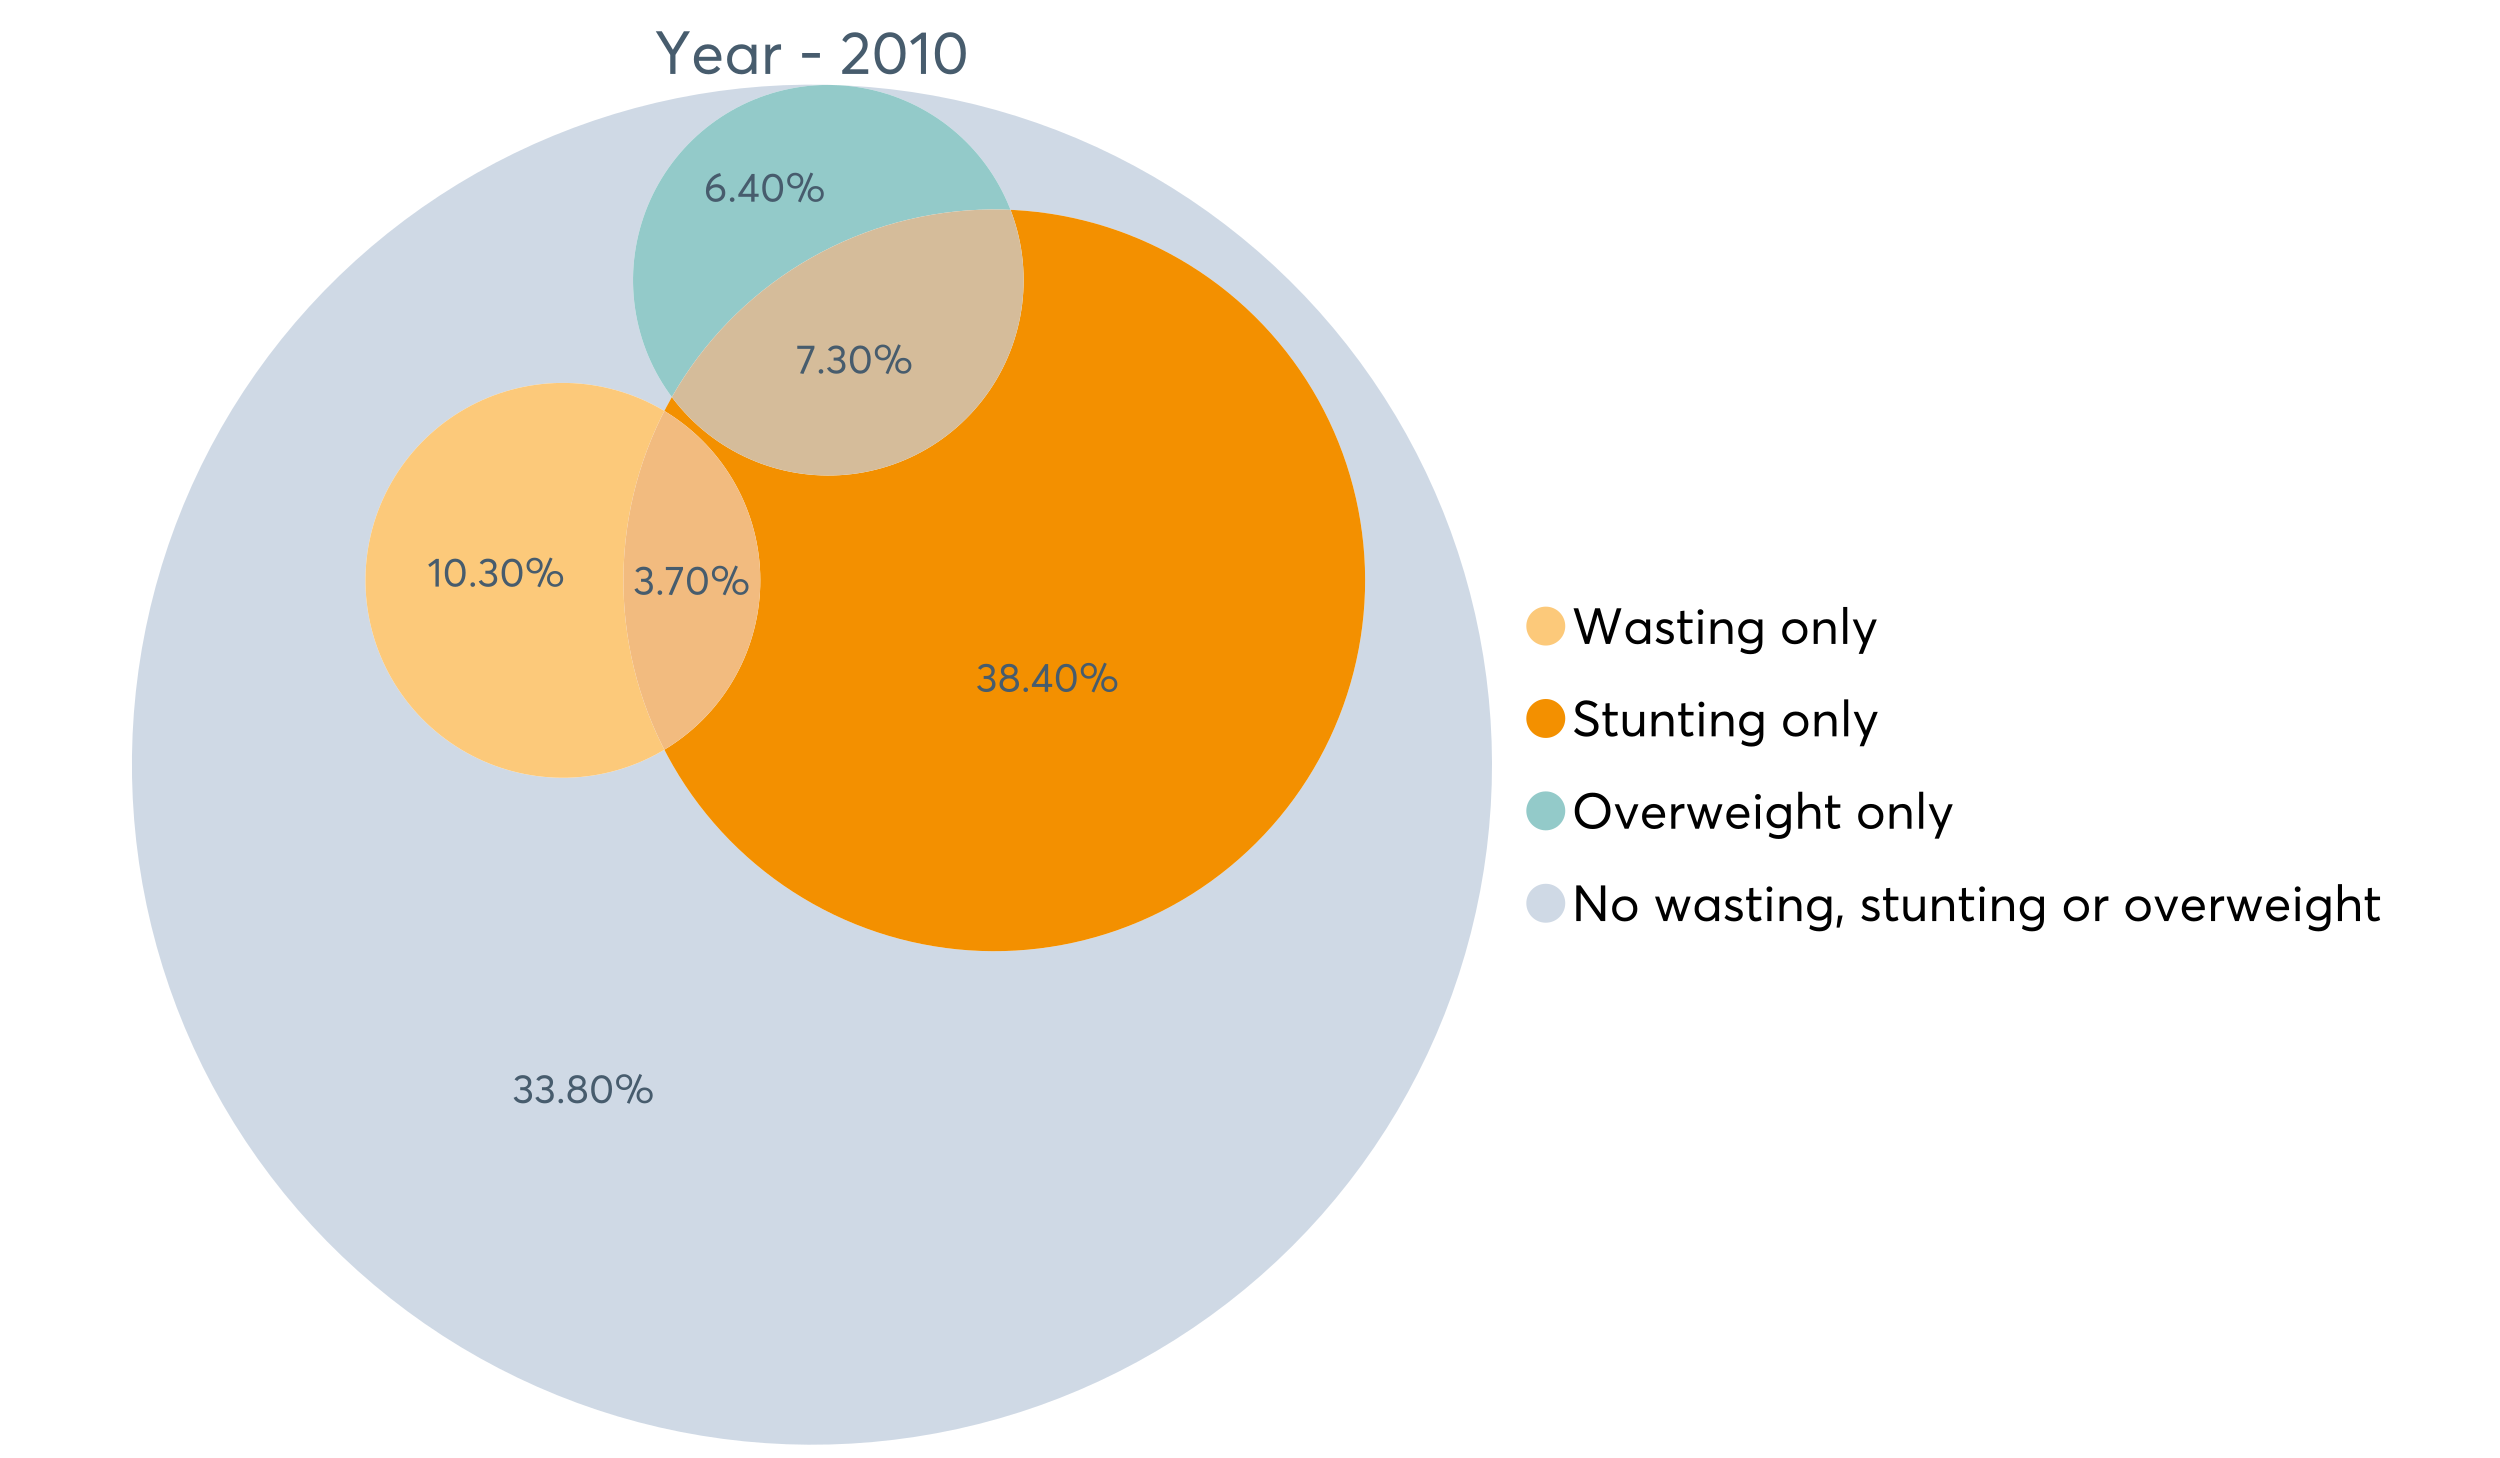 <?xml version="1.0" encoding="UTF-8"?>
<svg xmlns="http://www.w3.org/2000/svg" xmlns:xlink="http://www.w3.org/1999/xlink" width="1234.286pt" height="720pt" viewBox="0 0 1234.286 720" version="1.1">
<defs>
<g>
<symbol overflow="visible" id="glyph0-0">
<path style="stroke:none;" d="M 14.418 -21.062 L 17.414 -21.062 L 10.234 -9.406 L 10.234 0 L 7.652 0 L 7.652 -9.406 L 0.504 -21.062 L 3.473 -21.062 L 8.93 -11.984 L 8.988 -11.984 Z M 14.418 -21.062 "/>
</symbol>
<symbol overflow="visible" id="glyph0-1">
<path style="stroke:none;" d="M 15.012 -7.445 C 15.012 -7.285 15 -7.078 14.98 -6.824 L 14.953 -6.469 L 3.828 -6.469 C 3.98 -5.121 4.5 -4.039 5.383 -3.23 C 6.262 -2.418 7.355 -2.016 8.664 -2.016 C 10.34 -2.016 11.695 -2.668 12.727 -3.977 L 14.418 -2.523 C 13.012 -0.723 11.062 0.176 8.574 0.18 C 6.492 0.176 4.777 -0.508 3.426 -1.883 C 2.07 -3.254 1.395 -5.031 1.395 -7.211 C 1.395 -9.363 2.051 -11.137 3.367 -12.531 C 4.68 -13.926 6.328 -14.625 8.309 -14.625 C 10.305 -14.625 11.918 -13.949 13.156 -12.605 C 14.391 -11.258 15.012 -9.539 15.012 -7.445 Z M 11.242 -11.332 C 10.508 -12.043 9.566 -12.398 8.422 -12.402 C 7.273 -12.398 6.293 -12.047 5.473 -11.348 C 4.652 -10.641 4.133 -9.676 3.914 -8.453 L 12.637 -8.453 C 12.438 -9.66 11.973 -10.621 11.242 -11.332 Z M 11.242 -11.332 "/>
</symbol>
<symbol overflow="visible" id="glyph0-2">
<path style="stroke:none;" d="M 13.5 -14.449 L 15.902 -14.449 L 15.902 0 L 13.586 0 L 13.586 -2.285 L 13.559 -2.285 C 12.332 -0.645 10.648 0.176 8.516 0.18 C 6.473 0.176 4.781 -0.492 3.441 -1.836 C 2.094 -3.18 1.422 -4.941 1.426 -7.121 C 1.422 -9.254 2.09 -11.039 3.426 -12.473 C 4.758 -13.906 6.445 -14.625 8.484 -14.625 C 10.539 -14.625 12.199 -13.844 13.469 -12.281 L 13.5 -12.281 Z M 8.723 -2.016 C 10.062 -2.016 11.207 -2.492 12.16 -3.453 C 13.105 -4.41 13.582 -5.633 13.586 -7.117 C 13.582 -8.598 13.121 -9.848 12.207 -10.871 C 11.285 -11.887 10.133 -12.398 8.75 -12.402 C 7.363 -12.398 6.203 -11.91 5.266 -10.934 C 4.324 -9.953 3.855 -8.68 3.855 -7.121 C 3.855 -5.633 4.305 -4.41 5.203 -3.453 C 6.102 -2.492 7.273 -2.016 8.723 -2.016 Z M 8.723 -2.016 "/>
</symbol>
<symbol overflow="visible" id="glyph0-3">
<path style="stroke:none;" d="M 9.434 -14.625 C 9.73 -14.625 9.926 -14.613 10.027 -14.598 L 10.027 -11.926 C 9.59 -11.961 9.273 -11.98 9.078 -11.984 C 7.73 -11.98 6.664 -11.516 5.875 -10.59 C 5.082 -9.656 4.688 -8.453 4.688 -6.973 L 4.688 0 L 2.285 0 L 2.285 -14.449 L 4.688 -14.449 L 4.688 -11.895 L 4.719 -11.895 C 5.84 -13.715 7.414 -14.625 9.434 -14.625 Z M 9.434 -14.625 "/>
</symbol>
<symbol overflow="visible" id="glyph0-4">
<path style="stroke:none;" d=""/>
</symbol>
<symbol overflow="visible" id="glyph0-5">
<path style="stroke:none;" d="M 1.691 -7.98 L 1.691 -10.324 L 10.473 -10.324 L 10.473 -7.98 Z M 1.691 -7.98 "/>
</symbol>
<symbol overflow="visible" id="glyph0-6">
<path style="stroke:none;" d="M 4.953 -2.285 L 14.004 -2.285 L 14.004 0 L 1.188 0 L 1.156 -1.719 L 8.129 -8.84 C 9.152 -9.906 9.93 -10.855 10.457 -11.688 C 10.977 -12.516 11.238 -13.387 11.242 -14.301 C 11.238 -15.426 10.883 -16.359 10.176 -17.102 C 9.461 -17.84 8.543 -18.211 7.418 -18.215 C 5.457 -18.211 3.992 -17.281 3.027 -15.426 L 1.188 -16.703 C 2.488 -19.27 4.613 -20.555 7.566 -20.559 C 9.262 -20.555 10.715 -20.012 11.926 -18.926 C 13.129 -17.84 13.734 -16.387 13.734 -14.566 C 13.734 -13.398 13.465 -12.281 12.934 -11.215 C 12.395 -10.145 11.508 -8.977 10.266 -7.715 L 4.953 -2.344 Z M 4.953 -2.285 "/>
</symbol>
<symbol overflow="visible" id="glyph0-7">
<path style="stroke:none;" d="M 9.316 0.18 C 7.039 0.176 5.191 -0.734 3.781 -2.562 C 2.363 -4.391 1.656 -6.93 1.66 -10.176 C 1.656 -13.258 2.34 -15.758 3.707 -17.68 C 5.07 -19.594 6.941 -20.555 9.316 -20.559 C 11.59 -20.555 13.434 -19.641 14.848 -17.812 C 16.262 -15.984 16.969 -13.438 16.969 -10.176 C 16.969 -7.086 16.289 -4.59 14.938 -2.684 C 13.578 -0.777 11.707 0.176 9.316 0.18 Z M 9.316 -2.137 C 10.934 -2.133 12.191 -2.855 13.098 -4.301 C 13.996 -5.746 14.449 -7.703 14.449 -10.176 C 14.449 -12.727 13.977 -14.711 13.039 -16.125 C 12.094 -17.539 10.855 -18.246 9.316 -18.246 C 7.715 -18.246 6.457 -17.516 5.547 -16.062 C 4.637 -14.605 4.184 -12.645 4.184 -10.176 C 4.184 -7.641 4.652 -5.668 5.59 -4.258 C 6.527 -2.84 7.77 -2.133 9.316 -2.137 Z M 9.316 -2.137 "/>
</symbol>
<symbol overflow="visible" id="glyph0-8">
<path style="stroke:none;" d="M 5.934 0 L 5.934 -17.355 L 1.867 -14.301 L 0.621 -16.168 L 6.348 -20.383 L 8.426 -20.383 L 8.426 0 Z M 5.934 0 "/>
</symbol>
<symbol overflow="visible" id="glyph1-0">
<path style="stroke:none;" d="M 22.227 -17.613 L 24.531 -17.613 L 18.902 0 L 16.816 0 L 12.75 -14.438 L 12.727 -14.438 L 8.582 0 L 6.5 0 L 0.867 -17.613 L 3.176 -17.613 L 7.516 -3.547 L 7.566 -3.547 L 11.535 -17.613 L 13.891 -17.613 L 17.859 -3.496 L 17.887 -3.496 Z M 22.227 -17.613 "/>
</symbol>
<symbol overflow="visible" id="glyph1-1">
<path style="stroke:none;" d="M 11.285 -12.082 L 13.297 -12.082 L 13.297 0 L 11.359 0 L 11.359 -1.91 L 11.336 -1.91 C 10.309 -0.539 8.902 0.145 7.121 0.148 C 5.41 0.145 3.996 -0.414 2.875 -1.539 C 1.75 -2.66 1.188 -4.133 1.191 -5.953 C 1.188 -7.738 1.746 -9.23 2.863 -10.43 C 3.977 -11.629 5.387 -12.227 7.094 -12.23 C 8.812 -12.227 10.203 -11.574 11.262 -10.27 L 11.285 -10.27 Z M 7.293 -1.688 C 8.414 -1.688 9.371 -2.086 10.168 -2.891 C 10.957 -3.688 11.355 -4.711 11.359 -5.953 C 11.355 -7.191 10.973 -8.234 10.207 -9.09 C 9.438 -9.938 8.473 -10.363 7.316 -10.367 C 6.156 -10.363 5.184 -9.957 4.402 -9.141 C 3.613 -8.32 3.223 -7.258 3.227 -5.953 C 3.223 -4.711 3.598 -3.688 4.352 -2.891 C 5.102 -2.086 6.082 -1.688 7.293 -1.688 Z M 7.293 -1.688 "/>
</symbol>
<symbol overflow="visible" id="glyph1-2">
<path style="stroke:none;" d="M 5.605 0.148 C 3.734 0.145 2.156 -0.43 0.867 -1.586 L 1.91 -3.102 C 2.949 -2.137 4.18 -1.656 5.605 -1.66 C 6.297 -1.656 6.852 -1.816 7.266 -2.133 C 7.68 -2.445 7.887 -2.824 7.887 -3.273 C 7.887 -3.734 7.684 -4.086 7.277 -4.328 C 6.871 -4.566 6.164 -4.859 5.16 -5.211 C 5.09 -5.223 5.039 -5.238 5.012 -5.258 C 3.832 -5.668 2.938 -6.141 2.32 -6.672 C 1.699 -7.199 1.387 -7.969 1.391 -8.98 C 1.387 -9.902 1.762 -10.676 2.516 -11.297 C 3.266 -11.918 4.223 -12.227 5.383 -12.23 C 6.918 -12.227 8.297 -11.73 9.523 -10.742 L 8.484 -9.152 C 7.523 -9.98 6.457 -10.395 5.285 -10.395 C 4.801 -10.395 4.367 -10.262 3.992 -9.996 C 3.609 -9.73 3.422 -9.391 3.422 -8.98 C 3.422 -8.547 3.605 -8.199 3.98 -7.938 C 4.348 -7.668 4.926 -7.387 5.707 -7.094 C 5.836 -7.043 6.078 -6.953 6.434 -6.82 C 6.789 -6.688 7.023 -6.594 7.141 -6.547 C 7.254 -6.492 7.453 -6.406 7.738 -6.285 C 8.016 -6.16 8.207 -6.07 8.309 -6.016 C 8.406 -5.957 8.559 -5.863 8.766 -5.73 C 8.973 -5.598 9.113 -5.48 9.188 -5.383 C 9.262 -5.281 9.359 -5.148 9.488 -4.984 C 9.609 -4.816 9.699 -4.656 9.75 -4.5 C 9.797 -4.344 9.836 -4.16 9.871 -3.953 C 9.902 -3.746 9.918 -3.527 9.922 -3.301 C 9.918 -2.305 9.547 -1.484 8.805 -0.832 C 8.059 -0.18 6.992 0.145 5.605 0.148 Z M 5.605 0.148 "/>
</symbol>
<symbol overflow="visible" id="glyph1-3">
<path style="stroke:none;" d="M 5.332 0.148 C 3.23 0.145 2.18 -1.102 2.184 -3.598 L 2.184 -10.344 L 0.645 -10.344 L 0.645 -12.082 L 2.184 -12.082 L 2.184 -16.199 L 4.191 -16.422 L 4.191 -12.082 L 8.211 -12.082 L 8.211 -10.344 L 4.191 -10.344 L 4.191 -3.895 C 4.188 -3.148 4.301 -2.602 4.527 -2.258 C 4.75 -1.906 5.133 -1.734 5.68 -1.738 C 6.305 -1.734 6.984 -1.941 7.715 -2.355 L 8.262 -0.594 C 7.367 -0.098 6.391 0.145 5.332 0.148 Z M 5.332 0.148 "/>
</symbol>
<symbol overflow="visible" id="glyph1-4">
<path style="stroke:none;" d="M 3.102 -14.312 C 2.684 -14.309 2.34 -14.445 2.07 -14.723 C 1.793 -14.992 1.656 -15.328 1.66 -15.727 C 1.656 -16.121 1.793 -16.453 2.07 -16.73 C 2.34 -17 2.684 -17.137 3.102 -17.141 C 3.492 -17.137 3.832 -16.996 4.117 -16.719 C 4.395 -16.434 4.535 -16.105 4.539 -15.727 C 4.535 -15.328 4.395 -14.992 4.117 -14.723 C 3.832 -14.445 3.492 -14.309 3.102 -14.312 Z M 2.082 0 L 2.082 -12.082 L 4.094 -12.082 L 4.094 0 Z M 2.082 0 "/>
</symbol>
<symbol overflow="visible" id="glyph1-5">
<path style="stroke:none;" d="M 8.336 -12.23 C 9.672 -12.227 10.73 -11.801 11.508 -10.953 C 12.285 -10.098 12.672 -8.836 12.676 -7.168 L 12.676 0 L 10.668 0 L 10.668 -6.598 C 10.664 -9.109 9.68 -10.363 7.715 -10.367 C 6.555 -10.363 5.633 -9.98 4.945 -9.215 C 4.258 -8.445 3.914 -7.383 3.918 -6.027 L 3.918 0 L 1.91 0 L 1.91 -12.082 L 3.918 -12.082 L 3.918 -9.973 L 3.945 -9.973 C 5 -11.477 6.465 -12.227 8.336 -12.23 Z M 8.336 -12.23 "/>
</symbol>
<symbol overflow="visible" id="glyph1-6">
<path style="stroke:none;" d="M 11.09 -12.082 L 13.074 -12.082 L 13.074 -0.918 C 13.07 0.934 12.586 2.391 11.621 3.457 C 10.652 4.523 9.16 5.055 7.145 5.059 C 5.32 5.055 3.684 4.617 2.234 3.746 L 2.703 1.887 C 4.203 2.727 5.652 3.145 7.043 3.148 C 8.348 3.145 9.352 2.812 10.059 2.145 C 10.758 1.473 11.109 0.625 11.113 -0.398 L 11.113 -2.082 L 11.062 -2.082 C 10.055 -0.84 8.688 -0.223 6.969 -0.223 C 5.312 -0.223 3.926 -0.773 2.801 -1.883 C 1.676 -2.988 1.113 -4.43 1.117 -6.203 C 1.113 -7.918 1.664 -9.352 2.766 -10.504 C 3.863 -11.652 5.23 -12.227 6.871 -12.23 C 8.57 -12.227 9.961 -11.617 11.039 -10.395 L 11.09 -10.395 Z M 7.121 -2.109 C 8.324 -2.109 9.301 -2.5 10.047 -3.285 C 10.789 -4.07 11.16 -5.074 11.164 -6.301 C 11.16 -7.488 10.777 -8.461 10.008 -9.215 C 9.238 -9.965 8.273 -10.34 7.121 -10.344 C 5.973 -10.34 5.031 -9.957 4.289 -9.188 C 3.547 -8.418 3.176 -7.445 3.176 -6.277 C 3.176 -5.016 3.555 -4.008 4.316 -3.25 C 5.074 -2.488 6.008 -2.109 7.121 -2.109 Z M 7.121 -2.109 "/>
</symbol>
<symbol overflow="visible" id="glyph1-7">
<path style="stroke:none;" d=""/>
</symbol>
<symbol overflow="visible" id="glyph1-8">
<path style="stroke:none;" d="M 7.418 0.148 C 5.562 0.145 4.055 -0.438 2.898 -1.613 C 1.738 -2.785 1.16 -4.258 1.164 -6.027 C 1.16 -7.797 1.738 -9.273 2.898 -10.457 C 4.055 -11.637 5.562 -12.227 7.418 -12.23 C 9.203 -12.227 10.68 -11.648 11.855 -10.492 C 13.027 -9.332 13.617 -7.844 13.617 -6.027 C 13.617 -4.207 13.027 -2.723 11.855 -1.574 C 10.68 -0.426 9.203 0.145 7.418 0.148 Z M 7.418 -1.688 C 8.59 -1.688 9.578 -2.094 10.383 -2.914 C 11.184 -3.727 11.582 -4.766 11.586 -6.027 C 11.582 -7.297 11.188 -8.34 10.395 -9.152 C 9.598 -9.961 8.605 -10.363 7.418 -10.367 C 6.176 -10.363 5.16 -9.945 4.375 -9.113 C 3.59 -8.277 3.199 -7.25 3.199 -6.027 C 3.199 -4.801 3.59 -3.77 4.375 -2.938 C 5.16 -2.102 6.176 -1.688 7.418 -1.688 Z M 7.418 -1.688 "/>
</symbol>
<symbol overflow="visible" id="glyph1-9">
<path style="stroke:none;" d="M 2.082 0 L 2.082 -18.258 L 4.094 -18.258 L 4.094 0 Z M 2.082 0 "/>
</symbol>
<symbol overflow="visible" id="glyph1-10">
<path style="stroke:none;" d="M 10.344 -12.082 L 12.477 -12.082 L 5.656 4.91 L 3.523 4.91 L 5.68 -0.496 L 0.57 -12.082 L 2.73 -12.082 L 6.648 -2.879 L 6.699 -2.879 Z M 10.344 -12.082 "/>
</symbol>
<symbol overflow="visible" id="glyph1-11">
<path style="stroke:none;" d="M 7.344 0.148 C 4.875 0.145 2.793 -0.762 1.09 -2.578 L 2.48 -4.219 C 3.09 -3.453 3.836 -2.871 4.711 -2.48 C 5.586 -2.082 6.469 -1.887 7.367 -1.887 C 8.453 -1.887 9.328 -2.125 9.984 -2.605 C 10.637 -3.082 10.961 -3.742 10.965 -4.59 C 10.961 -5.051 10.883 -5.449 10.727 -5.781 C 10.566 -6.109 10.297 -6.402 9.922 -6.66 C 9.539 -6.914 9.172 -7.121 8.816 -7.277 C 8.461 -7.434 7.953 -7.637 7.293 -7.887 C 7.176 -7.934 7.086 -7.965 7.02 -7.988 C 6.371 -8.215 5.844 -8.418 5.441 -8.594 C 5.035 -8.766 4.574 -9.008 4.055 -9.324 C 3.531 -9.637 3.125 -9.957 2.84 -10.281 C 2.547 -10.602 2.293 -11.008 2.082 -11.496 C 1.863 -11.984 1.758 -12.523 1.762 -13.121 C 1.758 -14.426 2.277 -15.527 3.324 -16.422 C 4.363 -17.312 5.637 -17.766 7.145 -17.785 C 9.125 -17.781 10.988 -17.098 12.727 -15.727 L 11.41 -14.039 C 10.035 -15.195 8.613 -15.773 7.145 -15.777 C 6.281 -15.773 5.547 -15.547 4.938 -15.094 C 4.324 -14.637 4.02 -14.012 4.02 -13.223 C 4.02 -12.891 4.082 -12.59 4.215 -12.316 C 4.344 -12.043 4.492 -11.816 4.66 -11.645 C 4.824 -11.469 5.117 -11.277 5.531 -11.062 C 5.945 -10.848 6.27 -10.684 6.512 -10.578 C 6.746 -10.469 7.164 -10.301 7.766 -10.07 C 9.578 -9.371 10.777 -8.824 11.359 -8.434 C 12.598 -7.586 13.219 -6.379 13.223 -4.812 C 13.219 -3.254 12.645 -2.039 11.496 -1.164 C 10.348 -0.289 8.961 0.145 7.344 0.148 Z M 7.344 0.148 "/>
</symbol>
<symbol overflow="visible" id="glyph1-12">
<path style="stroke:none;" d="M 10.195 -12.082 L 12.203 -12.082 L 12.203 0 L 10.195 0 L 10.195 -2.008 L 10.172 -2.008 C 9.16 -0.57 7.836 0.145 6.203 0.148 C 4.762 0.145 3.645 -0.27 2.852 -1.102 C 2.055 -1.938 1.656 -3.199 1.66 -4.887 L 1.66 -12.082 L 3.672 -12.082 L 3.672 -5.457 C 3.668 -4.113 3.91 -3.152 4.402 -2.566 C 4.887 -1.98 5.629 -1.688 6.621 -1.688 C 7.613 -1.688 8.457 -2.094 9.152 -2.914 C 9.848 -3.727 10.195 -4.832 10.195 -6.227 Z M 10.195 -12.082 "/>
</symbol>
<symbol overflow="visible" id="glyph1-13">
<path style="stroke:none;" d="M 10.32 0.148 C 7.703 0.145 5.574 -0.699 3.93 -2.395 C 2.285 -4.086 1.465 -6.223 1.465 -8.805 C 1.465 -11.383 2.285 -13.523 3.93 -15.23 C 5.574 -16.93 7.703 -17.781 10.32 -17.785 C 12.828 -17.781 14.922 -16.953 16.594 -15.293 C 18.266 -13.629 19.102 -11.465 19.102 -8.805 C 19.102 -6.156 18.266 -4.004 16.594 -2.344 C 14.922 -0.684 12.828 0.145 10.32 0.148 Z M 10.32 -1.91 C 12.168 -1.91 13.719 -2.559 14.969 -3.855 C 16.215 -5.152 16.84 -6.801 16.844 -8.805 C 16.84 -10.82 16.215 -12.477 14.969 -13.777 C 13.719 -15.074 12.168 -15.727 10.32 -15.727 C 8.383 -15.727 6.797 -15.059 5.555 -13.73 C 4.312 -12.395 3.691 -10.754 3.695 -8.805 C 3.691 -6.852 4.312 -5.215 5.555 -3.895 C 6.797 -2.57 8.383 -1.91 10.32 -1.91 Z M 10.32 -1.91 "/>
</symbol>
<symbol overflow="visible" id="glyph1-14">
<path style="stroke:none;" d="M 10.195 -12.082 L 12.379 -12.082 L 7.465 0 L 5.531 0 L 0.594 -12.082 L 2.754 -12.082 L 6.473 -2.555 L 6.547 -2.555 Z M 10.195 -12.082 "/>
</symbol>
<symbol overflow="visible" id="glyph1-15">
<path style="stroke:none;" d="M 12.551 -6.227 C 12.551 -6.09 12.543 -5.918 12.527 -5.707 L 12.504 -5.406 L 3.199 -5.406 C 3.332 -4.281 3.766 -3.379 4.5 -2.703 C 5.234 -2.023 6.148 -1.688 7.242 -1.688 C 8.648 -1.688 9.781 -2.23 10.641 -3.324 L 12.055 -2.109 C 10.875 -0.605 9.246 0.145 7.168 0.148 C 5.426 0.145 3.992 -0.426 2.863 -1.574 C 1.727 -2.723 1.16 -4.207 1.164 -6.027 C 1.16 -7.828 1.711 -9.312 2.812 -10.48 C 3.914 -11.645 5.289 -12.227 6.945 -12.23 C 8.609 -12.227 9.961 -11.664 11 -10.543 C 12.031 -9.414 12.551 -7.977 12.551 -6.227 Z M 9.402 -9.477 C 8.789 -10.066 8.004 -10.363 7.043 -10.367 C 6.082 -10.363 5.258 -10.07 4.574 -9.488 C 3.887 -8.898 3.453 -8.094 3.273 -7.07 L 10.566 -7.07 C 10.398 -8.074 10.012 -8.875 9.402 -9.477 Z M 9.402 -9.477 "/>
</symbol>
<symbol overflow="visible" id="glyph1-16">
<path style="stroke:none;" d="M 7.887 -12.23 C 8.137 -12.227 8.301 -12.219 8.383 -12.203 L 8.383 -9.973 C 8.02 -10.004 7.754 -10.02 7.59 -10.02 C 6.461 -10.02 5.57 -9.629 4.91 -8.855 C 4.246 -8.074 3.914 -7.066 3.918 -5.828 L 3.918 0 L 1.91 0 L 1.91 -12.082 L 3.918 -12.082 L 3.918 -9.945 L 3.945 -9.945 C 4.883 -11.465 6.199 -12.227 7.887 -12.23 Z M 7.887 -12.23 "/>
</symbol>
<symbol overflow="visible" id="glyph1-17">
<path style="stroke:none;" d="M 16.297 -12.082 L 18.332 -12.082 L 14.141 0 L 12.254 0 L 9.523 -8.805 L 9.5 -8.805 L 6.746 0 L 4.91 0 L 0.719 -12.082 L 2.754 -12.082 L 5.828 -3.051 L 5.879 -3.051 L 8.633 -12.082 L 10.367 -12.082 L 13.172 -3.051 L 13.223 -3.051 Z M 16.297 -12.082 "/>
</symbol>
<symbol overflow="visible" id="glyph1-18">
<path style="stroke:none;" d="M 8.41 -12.23 C 9.777 -12.227 10.852 -11.812 11.633 -10.988 C 12.406 -10.16 12.797 -8.914 12.801 -7.242 L 12.801 0 L 10.789 0 L 10.789 -6.672 C 10.785 -9.133 9.805 -10.363 7.84 -10.367 C 6.629 -10.363 5.672 -9.984 4.973 -9.227 C 4.266 -8.465 3.914 -7.414 3.918 -6.078 L 3.918 0 L 1.91 0 L 1.91 -18.258 L 3.918 -18.258 L 3.918 -10.098 L 3.969 -10.098 C 4.973 -11.516 6.453 -12.227 8.41 -12.23 Z M 8.41 -12.23 "/>
</symbol>
<symbol overflow="visible" id="glyph1-19">
<path style="stroke:none;" d="M 14.363 -17.613 L 16.52 -17.613 L 16.52 0 L 14.312 0 L 4.441 -13.891 L 4.391 -13.891 L 4.391 0 L 2.234 0 L 2.234 -17.613 L 4.367 -17.613 L 14.312 -3.57 L 14.363 -3.57 Z M 14.363 -17.613 "/>
</symbol>
<symbol overflow="visible" id="glyph1-20">
<path style="stroke:none;" d="M 0.793 3.227 L 1.586 -2.73 L 3.797 -2.73 L 2.281 3.227 Z M 0.793 3.227 "/>
</symbol>
<symbol overflow="visible" id="glyph2-0">
<path style="stroke:none;" d="M 7.34 -7.102 C 8.07 -6.82 8.641 -6.379 9.055 -5.781 C 9.461 -5.184 9.668 -4.48 9.672 -3.668 C 9.668 -2.551 9.25 -1.641 8.414 -0.938 C 7.578 -0.234 6.52 0.117 5.246 0.121 C 4.113 0.117 3.141 -0.125 2.324 -0.617 C 1.504 -1.105 0.914 -1.766 0.559 -2.594 L 2.016 -3.27 C 2.559 -2.059 3.602 -1.453 5.145 -1.457 C 5.941 -1.453 6.613 -1.684 7.16 -2.145 C 7.703 -2.602 7.973 -3.195 7.977 -3.93 C 7.973 -4.617 7.715 -5.195 7.199 -5.664 C 6.68 -6.129 5.934 -6.363 4.965 -6.363 L 3.828 -6.363 L 3.828 -7.84 L 5.164 -7.84 C 5.984 -7.84 6.605 -8.043 7.02 -8.457 C 7.434 -8.863 7.641 -9.383 7.641 -10.012 C 7.641 -10.672 7.395 -11.211 6.902 -11.625 C 6.41 -12.039 5.797 -12.246 5.066 -12.246 C 3.879 -12.246 2.988 -11.801 2.395 -10.91 L 1.039 -11.648 C 1.406 -12.312 1.941 -12.84 2.641 -13.23 C 3.34 -13.621 4.16 -13.816 5.105 -13.82 C 6.312 -13.816 7.316 -13.492 8.117 -12.852 C 8.91 -12.203 9.309 -11.332 9.312 -10.23 C 9.309 -9.551 9.137 -8.934 8.793 -8.387 C 8.445 -7.832 7.961 -7.41 7.34 -7.121 Z M 7.34 -7.102 "/>
</symbol>
<symbol overflow="visible" id="glyph2-1">
<path style="stroke:none;" d="M 2.414 0.121 C 2.078 0.117 1.801 0.012 1.586 -0.207 C 1.363 -0.426 1.254 -0.691 1.258 -0.996 C 1.254 -1.316 1.363 -1.586 1.586 -1.805 C 1.801 -2.023 2.078 -2.133 2.414 -2.133 C 2.719 -2.133 2.984 -2.023 3.211 -1.805 C 3.438 -1.586 3.551 -1.316 3.551 -0.996 C 3.551 -0.691 3.438 -0.426 3.211 -0.207 C 2.984 0.012 2.719 0.117 2.414 0.121 Z M 2.414 0.121 "/>
</symbol>
<symbol overflow="visible" id="glyph2-2">
<path style="stroke:none;" d="M 7.938 -7.418 C 8.719 -7.164 9.352 -6.719 9.832 -6.082 C 10.309 -5.441 10.547 -4.668 10.551 -3.77 C 10.547 -2.609 10.086 -1.672 9.172 -0.957 C 8.25 -0.238 7.102 0.117 5.723 0.121 C 4.324 0.117 3.176 -0.25 2.273 -0.984 C 1.367 -1.723 0.914 -2.648 0.918 -3.77 C 0.914 -4.668 1.152 -5.441 1.633 -6.082 C 2.109 -6.719 2.734 -7.164 3.512 -7.418 L 3.512 -7.438 C 3.004 -7.594 2.559 -7.941 2.172 -8.477 C 1.785 -9.004 1.594 -9.621 1.594 -10.332 C 1.594 -11.402 1.977 -12.254 2.75 -12.883 C 3.52 -13.504 4.512 -13.816 5.723 -13.82 C 6.957 -13.816 7.957 -13.496 8.723 -12.863 C 9.484 -12.223 9.867 -11.379 9.871 -10.332 C 9.867 -9.637 9.672 -9.023 9.281 -8.484 C 8.891 -7.945 8.441 -7.594 7.938 -7.438 Z M 5.723 -12.324 C 4.977 -12.32 4.371 -12.117 3.906 -11.707 C 3.441 -11.293 3.211 -10.793 3.211 -10.211 C 3.211 -9.582 3.441 -9.078 3.906 -8.703 C 4.371 -8.32 4.977 -8.133 5.723 -8.137 C 6.477 -8.133 7.09 -8.32 7.566 -8.703 C 8.035 -9.078 8.273 -9.582 8.277 -10.211 C 8.273 -10.82 8.031 -11.324 7.547 -11.727 C 7.062 -12.121 6.453 -12.32 5.723 -12.324 Z M 5.723 -1.395 C 6.641 -1.395 7.387 -1.641 7.957 -2.141 C 8.527 -2.637 8.812 -3.242 8.816 -3.949 C 8.812 -4.73 8.527 -5.363 7.957 -5.852 C 7.387 -6.336 6.641 -6.578 5.723 -6.582 C 4.789 -6.578 4.039 -6.336 3.469 -5.852 C 2.898 -5.363 2.613 -4.73 2.613 -3.949 C 2.613 -3.215 2.91 -2.605 3.508 -2.121 C 4.105 -1.637 4.844 -1.395 5.723 -1.395 Z M 5.723 -1.395 "/>
</symbol>
<symbol overflow="visible" id="glyph2-3">
<path style="stroke:none;" d="M 6.262 0.121 C 4.73 0.117 3.492 -0.496 2.543 -1.723 C 1.59 -2.953 1.113 -4.656 1.117 -6.84 C 1.113 -8.91 1.57 -10.594 2.492 -11.887 C 3.406 -13.172 4.664 -13.816 6.262 -13.82 C 7.789 -13.816 9.027 -13.203 9.98 -11.977 C 10.93 -10.746 11.406 -9.031 11.41 -6.84 C 11.406 -4.762 10.953 -3.086 10.043 -1.805 C 9.129 -0.523 7.867 0.117 6.262 0.121 Z M 6.262 -1.438 C 7.352 -1.434 8.199 -1.918 8.805 -2.891 C 9.41 -3.859 9.715 -5.176 9.715 -6.84 C 9.715 -8.551 9.398 -9.887 8.766 -10.84 C 8.133 -11.789 7.297 -12.262 6.262 -12.266 C 5.184 -12.262 4.34 -11.773 3.73 -10.801 C 3.117 -9.82 2.812 -8.5 2.812 -6.84 C 2.812 -5.137 3.125 -3.812 3.758 -2.863 C 4.387 -1.91 5.223 -1.434 6.262 -1.438 Z M 6.262 -1.438 "/>
</symbol>
<symbol overflow="visible" id="glyph2-4">
<path style="stroke:none;" d="M 7.539 0.34 L 6.223 -0.219 L 12.426 -14.398 L 13.742 -13.82 Z M 4.867 -6.441 C 3.746 -6.438 2.805 -6.805 2.043 -7.539 C 1.277 -8.27 0.895 -9.219 0.898 -10.391 C 0.895 -11.477 1.266 -12.398 2.004 -13.152 C 2.742 -13.902 3.695 -14.277 4.867 -14.281 C 5.98 -14.277 6.926 -13.918 7.699 -13.203 C 8.469 -12.48 8.852 -11.543 8.855 -10.391 C 8.852 -9.281 8.48 -8.348 7.738 -7.586 C 6.992 -6.82 6.035 -6.438 4.867 -6.441 Z M 4.887 -7.719 C 5.645 -7.715 6.262 -7.973 6.742 -8.484 C 7.219 -8.996 7.457 -9.625 7.461 -10.371 C 7.457 -11.141 7.207 -11.766 6.711 -12.254 C 6.211 -12.738 5.605 -12.984 4.887 -12.984 C 4.129 -12.984 3.508 -12.734 3.031 -12.234 C 2.547 -11.734 2.309 -11.113 2.312 -10.371 C 2.309 -9.586 2.555 -8.945 3.051 -8.457 C 3.539 -7.961 4.152 -7.715 4.887 -7.719 Z M 14.977 0.121 C 13.859 0.117 12.918 -0.246 12.156 -0.977 C 11.387 -1.707 11.004 -2.652 11.008 -3.809 C 11.004 -4.898 11.375 -5.82 12.125 -6.582 C 12.867 -7.336 13.82 -7.715 14.977 -7.719 C 16.094 -7.715 17.035 -7.352 17.809 -6.621 C 18.578 -5.887 18.965 -4.949 18.969 -3.809 C 18.965 -2.703 18.598 -1.77 17.859 -1.016 C 17.121 -0.258 16.16 0.117 14.977 0.121 Z M 14.977 -1.156 C 15.75 -1.152 16.375 -1.406 16.852 -1.914 C 17.328 -2.418 17.566 -3.043 17.57 -3.789 C 17.566 -4.57 17.316 -5.203 16.82 -5.691 C 16.32 -6.176 15.707 -6.422 14.977 -6.422 C 14.219 -6.422 13.602 -6.168 13.133 -5.664 C 12.656 -5.156 12.422 -4.531 12.426 -3.789 C 12.422 -3.016 12.668 -2.383 13.164 -1.895 C 13.652 -1.398 14.258 -1.152 14.977 -1.156 Z M 14.977 -1.156 "/>
</symbol>
<symbol overflow="visible" id="glyph2-5">
<path style="stroke:none;" d="M 3.988 0 L 3.988 -11.668 L 1.258 -9.613 L 0.418 -10.871 L 4.27 -13.703 L 5.664 -13.703 L 5.664 0 Z M 3.988 0 "/>
</symbol>
<symbol overflow="visible" id="glyph2-6">
<path style="stroke:none;" d="M 6.98 0 L 6.98 -2.414 L 0.617 -2.414 L 0.617 -3.609 L 7.238 -13.703 L 8.656 -13.703 L 8.656 -3.93 L 10.648 -3.93 L 10.648 -2.414 L 8.656 -2.414 L 8.656 0 Z M 2.633 -3.891 L 7.02 -3.891 L 7.02 -10.648 Z M 2.633 -3.891 "/>
</symbol>
<symbol overflow="visible" id="glyph2-7">
<path style="stroke:none;" d="M 6.383 -8.637 C 7.629 -8.637 8.652 -8.246 9.453 -7.469 C 10.246 -6.688 10.645 -5.629 10.648 -4.289 C 10.645 -3.023 10.195 -1.973 9.301 -1.137 C 8.402 -0.301 7.277 0.117 5.922 0.121 C 4.535 0.117 3.387 -0.371 2.473 -1.355 C 1.555 -2.336 1.094 -3.605 1.098 -5.164 C 1.094 -7.527 1.781 -9.531 3.152 -11.168 C 4.52 -12.801 6.152 -13.785 8.059 -14.121 L 8.555 -12.684 C 7.227 -12.375 6.062 -11.777 5.066 -10.891 C 4.066 -9.996 3.383 -8.84 3.012 -7.418 L 3.031 -7.418 C 3.918 -8.23 5.035 -8.637 6.383 -8.637 Z M 5.902 -1.457 C 6.805 -1.453 7.543 -1.73 8.117 -2.285 C 8.688 -2.836 8.977 -3.508 8.977 -4.309 C 8.977 -5.145 8.707 -5.816 8.168 -6.324 C 7.629 -6.824 6.906 -7.078 6.004 -7.082 C 5.281 -7.078 4.641 -6.898 4.078 -6.543 C 3.512 -6.18 3.062 -5.734 2.73 -5.207 L 2.73 -5.066 C 2.73 -3.984 3.023 -3.113 3.617 -2.453 C 4.207 -1.785 4.969 -1.453 5.902 -1.457 Z M 5.902 -1.457 "/>
</symbol>
<symbol overflow="visible" id="glyph2-8">
<path style="stroke:none;" d="M 0.539 -13.703 L 9.016 -13.703 L 9.016 -12.523 L 3.59 0.238 L 1.914 -0.102 L 7.16 -12.145 L 0.539 -12.145 Z M 0.539 -13.703 "/>
</symbol>
</g>
</defs>
<g id="surface9319">
<g style="fill:rgb(27.843%,36.078%,42.745%);fill-opacity:1;">
  <use xlink:href="#glyph0-0" x="323.254" y="36.488"/>
  <use xlink:href="#glyph0-1" x="341.173" y="36.488"/>
  <use xlink:href="#glyph0-2" x="357.549" y="36.488"/>
  <use xlink:href="#glyph0-3" x="375.586" y="36.488"/>
  <use xlink:href="#glyph0-4" x="386.177" y="36.488"/>
  <use xlink:href="#glyph0-5" x="394.335" y="36.488"/>
  <use xlink:href="#glyph0-4" x="406.499" y="36.488"/>
  <use xlink:href="#glyph0-6" x="414.657" y="36.488"/>
  <use xlink:href="#glyph0-7" x="430.113" y="36.488"/>
  <use xlink:href="#glyph0-8" x="448.744" y="36.488"/>
  <use xlink:href="#glyph0-7" x="459.869" y="36.488"/>
</g>
<path style=" stroke:none;fill-rule:nonzero;fill:rgb(98.824%,78.824%,47.843%);fill-opacity:1;" d="M 772.793 309.113 C 772.793 314.422 768.488 318.727 763.18 318.727 C 757.867 318.727 753.562 314.422 753.562 309.113 C 753.562 303.805 757.867 299.5 763.18 299.5 C 768.488 299.5 772.793 303.805 772.793 309.113 "/>
<g style="fill:rgb(0%,0%,0%);fill-opacity:1;">
  <use xlink:href="#glyph1-0" x="776.012" y="317.918"/>
  <use xlink:href="#glyph1-1" x="801.413" y="317.918"/>
  <use xlink:href="#glyph1-2" x="816.494" y="317.918"/>
  <use xlink:href="#glyph1-3" x="827.434" y="317.918"/>
  <use xlink:href="#glyph1-4" x="836.463" y="317.918"/>
  <use xlink:href="#glyph1-5" x="842.664" y="317.918"/>
  <use xlink:href="#glyph1-6" x="857.051" y="317.918"/>
  <use xlink:href="#glyph1-7" x="871.91" y="317.918"/>
  <use xlink:href="#glyph1-8" x="878.732" y="317.918"/>
  <use xlink:href="#glyph1-5" x="893.54" y="317.918"/>
  <use xlink:href="#glyph1-9" x="907.928" y="317.918"/>
  <use xlink:href="#glyph1-10" x="914.129" y="317.918"/>
</g>
<path style=" stroke:none;fill-rule:nonzero;fill:rgb(95.294%,56.471%,0%);fill-opacity:1;" d="M 772.793 354.727 C 772.793 360.035 768.488 364.34 763.18 364.34 C 757.867 364.34 753.562 360.035 753.562 354.727 C 753.562 349.414 757.867 345.109 763.18 345.109 C 768.488 345.109 772.793 349.414 772.793 354.727 "/>
<g style="fill:rgb(0%,0%,0%);fill-opacity:1;">
  <use xlink:href="#glyph1-11" x="776.012" y="363.531"/>
  <use xlink:href="#glyph1-3" x="790.498" y="363.531"/>
  <use xlink:href="#glyph1-12" x="799.527" y="363.531"/>
  <use xlink:href="#glyph1-5" x="813.518" y="363.531"/>
  <use xlink:href="#glyph1-3" x="827.905" y="363.531"/>
  <use xlink:href="#glyph1-4" x="836.934" y="363.531"/>
  <use xlink:href="#glyph1-5" x="843.136" y="363.531"/>
  <use xlink:href="#glyph1-6" x="857.523" y="363.531"/>
  <use xlink:href="#glyph1-7" x="872.381" y="363.531"/>
  <use xlink:href="#glyph1-8" x="879.203" y="363.531"/>
  <use xlink:href="#glyph1-5" x="894.012" y="363.531"/>
  <use xlink:href="#glyph1-9" x="908.399" y="363.531"/>
  <use xlink:href="#glyph1-10" x="914.6" y="363.531"/>
</g>
<path style=" stroke:none;fill-rule:nonzero;fill:rgb(57.647%,79.216%,78.824%);fill-opacity:1;" d="M 772.793 400.336 C 772.793 405.648 768.488 409.953 763.18 409.953 C 757.867 409.953 753.562 405.648 753.562 400.336 C 753.562 395.027 757.867 390.723 763.18 390.723 C 768.488 390.723 772.793 395.027 772.793 400.336 "/>
<g style="fill:rgb(0%,0%,0%);fill-opacity:1;">
  <use xlink:href="#glyph1-13" x="776.012" y="409.145"/>
  <use xlink:href="#glyph1-14" x="796.576" y="409.145"/>
  <use xlink:href="#glyph1-15" x="809.549" y="409.145"/>
  <use xlink:href="#glyph1-16" x="823.241" y="409.145"/>
  <use xlink:href="#glyph1-17" x="832.097" y="409.145"/>
  <use xlink:href="#glyph1-15" x="851.148" y="409.145"/>
  <use xlink:href="#glyph1-4" x="864.84" y="409.145"/>
  <use xlink:href="#glyph1-6" x="871.042" y="409.145"/>
  <use xlink:href="#glyph1-18" x="885.9" y="409.145"/>
  <use xlink:href="#glyph1-3" x="900.387" y="409.145"/>
  <use xlink:href="#glyph1-7" x="909.416" y="409.145"/>
  <use xlink:href="#glyph1-8" x="916.238" y="409.145"/>
  <use xlink:href="#glyph1-5" x="931.046" y="409.145"/>
  <use xlink:href="#glyph1-9" x="945.434" y="409.145"/>
  <use xlink:href="#glyph1-10" x="951.635" y="409.145"/>
</g>
<path style=" stroke:none;fill-rule:nonzero;fill:rgb(81.176%,85.098%,89.804%);fill-opacity:1;" d="M 772.793 445.949 C 772.793 451.258 768.488 455.562 763.18 455.562 C 757.867 455.562 753.562 451.258 753.562 445.949 C 753.562 440.641 757.867 436.336 763.18 436.336 C 768.488 436.336 772.793 440.641 772.793 445.949 "/>
<g style="fill:rgb(0%,0%,0%);fill-opacity:1;">
  <use xlink:href="#glyph1-19" x="776.012" y="454.754"/>
  <use xlink:href="#glyph1-8" x="794.765" y="454.754"/>
  <use xlink:href="#glyph1-7" x="809.574" y="454.754"/>
  <use xlink:href="#glyph1-17" x="816.395" y="454.754"/>
  <use xlink:href="#glyph1-1" x="835.446" y="454.754"/>
  <use xlink:href="#glyph1-2" x="850.528" y="454.754"/>
  <use xlink:href="#glyph1-3" x="861.467" y="454.754"/>
  <use xlink:href="#glyph1-4" x="870.496" y="454.754"/>
  <use xlink:href="#glyph1-5" x="876.697" y="454.754"/>
  <use xlink:href="#glyph1-6" x="891.085" y="454.754"/>
  <use xlink:href="#glyph1-20" x="905.943" y="454.754"/>
  <use xlink:href="#glyph1-7" x="911.276" y="454.754"/>
  <use xlink:href="#glyph1-2" x="918.098" y="454.754"/>
  <use xlink:href="#glyph1-3" x="929.037" y="454.754"/>
  <use xlink:href="#glyph1-12" x="938.066" y="454.754"/>
  <use xlink:href="#glyph1-5" x="952.057" y="454.754"/>
  <use xlink:href="#glyph1-3" x="966.444" y="454.754"/>
  <use xlink:href="#glyph1-4" x="975.473" y="454.754"/>
  <use xlink:href="#glyph1-5" x="981.675" y="454.754"/>
  <use xlink:href="#glyph1-6" x="996.062" y="454.754"/>
  <use xlink:href="#glyph1-7" x="1010.92" y="454.754"/>
  <use xlink:href="#glyph1-8" x="1017.742" y="454.754"/>
  <use xlink:href="#glyph1-16" x="1032.551" y="454.754"/>
  <use xlink:href="#glyph1-7" x="1041.406" y="454.754"/>
  <use xlink:href="#glyph1-8" x="1048.228" y="454.754"/>
  <use xlink:href="#glyph1-14" x="1063.037" y="454.754"/>
  <use xlink:href="#glyph1-15" x="1076.01" y="454.754"/>
  <use xlink:href="#glyph1-16" x="1089.703" y="454.754"/>
  <use xlink:href="#glyph1-17" x="1098.558" y="454.754"/>
  <use xlink:href="#glyph1-15" x="1117.609" y="454.754"/>
  <use xlink:href="#glyph1-4" x="1131.302" y="454.754"/>
  <use xlink:href="#glyph1-6" x="1137.503" y="454.754"/>
  <use xlink:href="#glyph1-18" x="1152.362" y="454.754"/>
  <use xlink:href="#glyph1-3" x="1166.848" y="454.754"/>
</g>
<path style=" stroke:none;fill-rule:nonzero;fill:rgb(81.176%,85.098%,89.804%);fill-opacity:1;" d="M 409.672 713.168 L 420.266 712.727 L 430.836 711.945 L 441.379 710.832 L 451.879 709.387 L 462.332 707.613 L 472.719 705.508 L 483.039 703.078 L 493.273 700.32 L 503.418 697.242 L 513.461 693.848 L 523.391 690.137 L 533.195 686.113 L 542.871 681.781 L 552.406 677.145 L 561.789 672.215 L 571.012 666.988 L 580.066 661.473 L 588.938 655.672 L 597.625 649.598 L 606.117 643.25 L 614.402 636.641 L 622.477 629.77 L 630.328 622.648 L 637.953 615.281 L 645.34 607.68 L 652.484 599.848 L 659.375 591.793 L 666.012 583.527 L 672.383 575.055 L 678.48 566.387 L 684.305 557.527 L 689.848 548.492 L 695.098 539.281 L 700.059 529.914 L 704.719 520.395 L 709.078 510.73 L 713.129 500.934 L 716.871 491.016 L 720.293 480.984 L 723.402 470.848 L 726.188 460.621 L 728.648 450.309 L 730.781 439.926 L 732.586 429.48 L 734.062 418.984 L 735.203 408.445 L 736.012 397.875 L 736.488 387.285 L 736.629 376.684 L 736.434 366.086 L 735.906 355.5 L 735.043 344.934 L 733.848 334.402 L 732.32 323.91 L 730.461 313.473 L 728.277 303.102 L 725.762 292.805 L 722.926 282.59 L 719.77 272.469 L 716.293 262.453 L 712.504 252.555 L 708.402 242.781 L 703.996 233.141 L 699.285 223.641 L 694.281 214.297 L 688.98 205.117 L 683.395 196.109 L 677.527 187.281 L 671.383 178.641 L 664.969 170.199 L 658.293 161.969 L 651.359 153.949 L 644.176 146.152 L 636.75 138.586 L 629.09 131.262 L 621.199 124.18 L 613.094 117.352 L 604.773 110.781 L 596.25 104.477 L 587.535 98.445 L 578.629 92.691 L 569.551 87.223 L 560.301 82.043 L 550.895 77.156 L 541.336 72.57 L 531.641 68.289 L 521.812 64.312 L 511.863 60.652 L 501.805 57.309 L 491.645 54.281 L 481.395 51.574 L 471.066 49.195 L 460.664 47.145 L 450.207 45.422 L 439.695 44.031 L 429.148 42.973 L 418.574 42.246 L 414.875 42.109 L 417.074 42.258 L 420.105 42.562 L 423.121 42.965 L 426.125 43.457 L 429.113 44.047 L 432.078 44.73 L 435.023 45.508 L 437.941 46.375 L 440.828 47.336 L 443.688 48.391 L 446.508 49.531 L 449.293 50.762 L 452.039 52.078 L 454.742 53.48 L 457.398 54.969 L 460.004 56.539 L 462.562 58.191 L 465.066 59.922 L 467.512 61.734 L 469.902 63.621 L 472.23 65.582 L 474.496 67.617 L 476.695 69.719 L 478.828 71.891 L 480.891 74.133 L 482.883 76.434 L 484.801 78.801 L 486.641 81.223 L 488.406 83.703 L 490.094 86.238 L 491.695 88.828 L 493.219 91.465 L 494.656 94.148 L 496.008 96.875 L 497.273 99.645 L 498.453 102.449 L 498.895 103.609 L 500.535 103.668 L 506.301 104.062 L 512.055 104.641 L 517.785 105.402 L 523.488 106.34 L 529.16 107.461 L 534.793 108.758 L 540.383 110.23 L 545.926 111.883 L 551.41 113.707 L 556.836 115.703 L 562.195 117.871 L 567.484 120.207 L 572.695 122.707 L 577.824 125.371 L 582.871 128.195 L 587.82 131.18 L 592.676 134.316 L 597.43 137.605 L 602.078 141.043 L 606.617 144.629 L 611.039 148.352 L 615.34 152.215 L 619.516 156.211 L 623.566 160.336 L 627.484 164.586 L 631.266 168.961 L 634.906 173.449 L 638.402 178.051 L 641.754 182.766 L 644.953 187.578 L 648 192.492 L 650.891 197.5 L 653.621 202.594 L 656.191 207.773 L 658.594 213.031 L 660.828 218.363 L 662.898 223.762 L 664.793 229.223 L 666.516 234.742 L 668.062 240.312 L 669.434 245.926 L 670.625 251.586 L 671.637 257.277 L 672.469 262.996 L 673.121 268.742 L 673.594 274.504 L 673.883 280.277 L 673.988 286.055 L 673.91 291.836 L 673.652 297.613 L 673.211 303.375 L 672.586 309.125 L 671.781 314.848 L 670.797 320.547 L 669.633 326.207 L 668.293 331.832 L 666.773 337.41 L 665.078 342.938 L 663.211 348.406 L 661.172 353.816 L 658.961 359.16 L 656.586 364.43 L 654.043 369.621 L 651.34 374.73 L 648.473 379.75 L 645.453 384.68 L 642.277 389.512 L 638.949 394.238 L 635.477 398.859 L 631.855 403.367 L 628.098 407.762 L 624.203 412.031 L 620.172 416.176 L 616.016 420.195 L 611.734 424.078 L 607.332 427.824 L 602.812 431.43 L 598.18 434.891 L 593.445 438.203 L 588.605 441.367 L 583.668 444.375 L 578.637 447.223 L 573.52 449.914 L 568.32 452.441 L 563.043 454.805 L 557.695 456.996 L 552.281 459.023 L 546.805 460.875 L 541.273 462.555 L 535.691 464.055 L 530.062 465.383 L 524.398 466.531 L 518.699 467.496 L 512.973 468.285 L 507.223 468.891 L 501.457 469.316 L 495.68 469.559 L 489.898 469.621 L 484.121 469.496 L 478.348 469.191 L 472.586 468.707 L 466.844 468.039 L 461.125 467.188 L 455.438 466.16 L 449.785 464.949 L 444.172 463.562 L 438.605 462 L 433.094 460.262 L 427.637 458.352 L 422.242 456.27 L 416.918 454.02 L 411.668 451.602 L 406.496 449.016 L 401.406 446.273 L 396.41 443.367 L 391.504 440.309 L 386.699 437.094 L 381.996 433.73 L 377.406 430.219 L 372.926 426.566 L 368.562 422.77 L 364.32 418.844 L 360.207 414.781 L 356.223 410.59 L 352.375 406.277 L 348.664 401.848 L 345.094 397.301 L 341.668 392.641 L 338.391 387.879 L 335.27 383.016 L 332.301 378.055 L 329.488 373 L 328.004 370.121 L 327.297 370.555 L 324.621 372.07 L 321.898 373.504 L 319.129 374.848 L 316.32 376.105 L 313.473 377.273 L 310.59 378.352 L 307.676 379.336 L 304.73 380.23 L 301.758 381.031 L 298.762 381.738 L 295.746 382.348 L 292.711 382.863 L 289.664 383.281 L 286.602 383.605 L 283.535 383.832 L 280.457 383.961 L 277.383 383.992 L 274.305 383.93 L 271.23 383.766 L 268.164 383.508 L 265.105 383.152 L 262.062 382.699 L 259.035 382.152 L 256.023 381.508 L 253.039 380.77 L 250.074 379.938 L 247.141 379.012 L 244.234 377.996 L 241.363 376.887 L 238.527 375.688 L 235.734 374.402 L 232.98 373.027 L 230.273 371.562 L 227.609 370.02 L 225 368.391 L 222.441 366.68 L 219.938 364.887 L 217.492 363.02 L 215.109 361.074 L 212.785 359.055 L 210.527 356.961 L 208.34 354.801 L 206.219 352.57 L 204.168 350.273 L 202.191 347.914 L 200.293 345.492 L 198.469 343.012 L 196.727 340.477 L 195.062 337.887 L 193.48 335.246 L 191.984 332.559 L 190.574 329.824 L 189.25 327.043 L 188.016 324.227 L 186.871 321.367 L 185.816 318.477 L 184.852 315.555 L 183.984 312.602 L 183.207 309.625 L 182.523 306.625 L 181.938 303.602 L 181.445 300.566 L 181.051 297.512 L 180.75 294.449 L 180.551 291.379 L 180.445 288.305 L 180.438 285.227 L 180.527 282.148 L 180.711 279.078 L 180.996 276.012 L 181.375 272.957 L 181.852 269.918 L 182.426 266.895 L 183.09 263.891 L 183.852 260.906 L 184.707 257.953 L 185.656 255.023 L 186.695 252.129 L 187.828 249.266 L 189.047 246.441 L 190.359 243.656 L 191.754 240.914 L 193.238 238.215 L 194.805 235.566 L 196.453 232.969 L 198.184 230.426 L 199.996 227.938 L 201.883 225.504 L 203.848 223.137 L 205.887 220.828 L 207.996 218.59 L 210.176 216.418 L 212.422 214.312 L 214.734 212.281 L 217.109 210.324 L 219.543 208.441 L 222.039 206.641 L 224.586 204.914 L 227.191 203.273 L 229.844 201.715 L 232.543 200.238 L 235.289 198.852 L 238.078 197.547 L 240.906 196.336 L 243.773 195.211 L 246.672 194.18 L 249.602 193.242 L 252.562 192.395 L 255.547 191.641 L 258.551 190.98 L 261.578 190.418 L 264.621 189.953 L 267.676 189.582 L 270.742 189.305 L 273.812 189.129 L 276.891 189.047 L 279.969 189.062 L 283.043 189.176 L 286.113 189.387 L 289.176 189.695 L 292.227 190.102 L 295.262 190.602 L 298.281 191.195 L 301.281 191.887 L 304.258 192.672 L 307.207 193.551 L 310.125 194.523 L 313.016 195.586 L 315.867 196.738 L 318.684 197.98 L 321.457 199.312 L 324.188 200.73 L 326.875 202.234 L 328.004 202.914 L 329.055 200.852 L 331.703 196.035 L 330.375 194.23 L 328.652 191.723 L 327.004 189.16 L 325.441 186.547 L 323.961 183.887 L 322.566 181.18 L 321.258 178.434 L 320.035 175.645 L 318.902 172.82 L 317.859 169.957 L 316.906 167.066 L 316.047 164.148 L 315.277 161.199 L 314.602 158.23 L 314.02 155.242 L 313.535 152.238 L 313.145 149.219 L 312.848 146.188 L 312.648 143.152 L 312.547 140.109 L 312.539 137.062 L 312.625 134.02 L 312.809 130.98 L 313.09 127.949 L 313.465 124.93 L 313.938 121.922 L 314.504 118.93 L 315.164 115.957 L 315.918 113.008 L 316.762 110.086 L 317.699 107.188 L 318.73 104.324 L 319.848 101.492 L 321.055 98.695 L 322.352 95.941 L 323.734 93.23 L 325.199 90.562 L 326.75 87.941 L 328.383 85.371 L 330.094 82.855 L 331.887 80.391 L 333.754 77.988 L 335.695 75.645 L 337.711 73.363 L 339.801 71.145 L 341.953 68.996 L 344.176 66.914 L 346.465 64.906 L 348.812 62.969 L 351.223 61.109 L 353.691 59.324 L 356.211 57.621 L 358.789 55.996 L 361.41 54.453 L 364.082 52.992 L 366.801 51.621 L 369.559 50.332 L 372.355 49.133 L 375.191 48.02 L 378.059 47 L 380.957 46.07 L 383.887 45.234 L 386.836 44.488 L 389.812 43.836 L 392.805 43.277 L 395.812 42.816 L 398.836 42.449 L 401.867 42.176 L 404.906 42 L 407.949 41.922 L 410.152 41.934 L 407.98 41.855 L 397.379 41.797 L 386.781 42.074 L 376.199 42.688 L 365.641 43.633 L 355.117 44.91 L 344.641 46.52 L 334.219 48.461 L 323.863 50.73 L 313.586 53.324 L 303.395 56.242 L 293.301 59.48 L 283.312 63.035 L 273.445 66.902 L 263.703 71.078 L 254.098 75.562 L 244.637 80.348 L 235.332 85.426 L 226.195 90.797 L 217.23 96.457 L 208.445 102.395 L 199.859 108.605 L 191.469 115.086 L 183.289 121.828 L 175.324 128.824 L 167.586 136.066 L 160.078 143.551 L 152.812 151.27 L 145.793 159.215 L 139.027 167.375 L 132.523 175.746 L 126.289 184.32 L 120.324 193.082 L 114.641 202.031 L 109.246 211.156 L 104.137 220.445 L 99.328 229.891 L 94.816 239.484 L 90.609 249.215 L 86.715 259.074 L 83.133 269.051 L 79.867 279.133 L 76.918 289.316 L 74.297 299.59 L 71.996 309.938 L 70.027 320.352 L 68.387 330.824 L 67.078 341.344 L 66.102 351.902 L 65.461 362.48 L 65.152 373.078 L 65.18 383.68 L 65.543 394.273 L 66.238 404.852 L 67.266 415.402 L 68.629 425.914 L 70.32 436.379 L 72.344 446.785 L 74.691 457.121 L 77.367 467.379 L 80.367 477.547 L 83.684 487.613 L 87.316 497.574 L 91.262 507.41 L 95.516 517.121 L 100.074 526.691 L 104.934 536.113 L 110.086 545.375 L 115.531 554.473 L 121.258 563.391 L 127.266 572.125 L 133.547 580.668 L 140.09 589.004 L 146.898 597.133 L 153.957 605.039 L 161.262 612.723 L 168.805 620.168 L 176.582 627.375 L 184.578 634.332 L 192.793 641.031 L 201.215 647.469 L 209.836 653.637 L 218.648 659.531 L 227.641 665.141 L 236.809 670.469 L 246.137 675.5 L 255.621 680.238 L 265.25 684.672 L 275.012 688.801 L 284.902 692.617 L 294.906 696.125 L 305.016 699.309 L 315.223 702.176 L 325.516 704.719 L 335.879 706.934 L 346.312 708.82 L 356.797 710.379 L 367.328 711.605 L 377.891 712.496 L 388.477 713.055 L 399.074 713.281 Z M 409.672 713.168 "/>
<path style=" stroke:none;fill-rule:nonzero;fill:rgb(98.824%,78.824%,47.843%);fill-opacity:1;" d="M 280.457 383.961 L 283.535 383.832 L 286.602 383.605 L 289.664 383.281 L 292.711 382.863 L 295.746 382.348 L 298.762 381.738 L 301.758 381.031 L 304.73 380.23 L 307.676 379.336 L 310.59 378.352 L 313.473 377.273 L 316.32 376.105 L 319.129 374.848 L 321.898 373.504 L 324.621 372.07 L 327.297 370.555 L 328.004 370.121 L 326.84 367.863 L 324.355 362.645 L 322.035 357.348 L 319.883 351.984 L 317.898 346.551 L 316.09 341.062 L 314.457 335.516 L 312.996 329.922 L 311.715 324.285 L 310.613 318.609 L 309.691 312.902 L 308.945 307.172 L 308.387 301.418 L 308.008 295.648 L 307.809 289.871 L 307.793 284.09 L 307.961 278.312 L 308.312 272.539 L 308.844 266.785 L 309.559 261.047 L 310.453 255.336 L 311.527 249.656 L 312.781 244.012 L 314.211 238.41 L 315.816 232.855 L 317.598 227.359 L 319.555 221.918 L 321.68 216.539 L 323.973 211.234 L 326.43 206 L 328.004 202.914 L 326.875 202.234 L 324.188 200.73 L 321.457 199.312 L 318.684 197.98 L 315.867 196.738 L 313.016 195.586 L 310.125 194.523 L 307.207 193.551 L 304.258 192.672 L 301.281 191.887 L 298.281 191.195 L 295.262 190.602 L 292.227 190.102 L 289.176 189.695 L 286.113 189.387 L 283.043 189.176 L 279.969 189.062 L 276.891 189.047 L 273.812 189.129 L 270.742 189.305 L 267.676 189.582 L 264.621 189.953 L 261.578 190.418 L 258.551 190.98 L 255.547 191.641 L 252.562 192.395 L 249.602 193.242 L 246.672 194.18 L 243.773 195.211 L 240.906 196.336 L 238.078 197.547 L 235.289 198.852 L 232.543 200.238 L 229.844 201.715 L 227.191 203.273 L 224.586 204.914 L 222.039 206.641 L 219.543 208.441 L 217.109 210.324 L 214.734 212.281 L 212.422 214.312 L 210.176 216.418 L 207.996 218.59 L 205.887 220.828 L 203.848 223.137 L 201.883 225.504 L 199.996 227.938 L 198.184 230.426 L 196.453 232.969 L 194.805 235.566 L 193.238 238.215 L 191.754 240.914 L 190.359 243.656 L 189.047 246.441 L 187.828 249.266 L 186.695 252.129 L 185.656 255.023 L 184.707 257.953 L 183.852 260.906 L 183.09 263.891 L 182.426 266.895 L 181.852 269.918 L 181.375 272.957 L 180.996 276.012 L 180.711 279.078 L 180.527 282.148 L 180.438 285.227 L 180.445 288.305 L 180.551 291.379 L 180.75 294.449 L 181.051 297.512 L 181.445 300.566 L 181.938 303.602 L 182.523 306.625 L 183.207 309.625 L 183.984 312.602 L 184.852 315.555 L 185.816 318.477 L 186.871 321.367 L 188.016 324.227 L 189.25 327.043 L 190.574 329.824 L 191.984 332.559 L 193.48 335.246 L 195.062 337.887 L 196.727 340.477 L 198.469 343.012 L 200.293 345.492 L 202.191 347.914 L 204.168 350.273 L 206.219 352.57 L 208.34 354.801 L 210.527 356.961 L 212.785 359.055 L 215.109 361.074 L 217.492 363.02 L 219.938 364.887 L 222.441 366.68 L 225 368.391 L 227.609 370.02 L 230.273 371.562 L 232.98 373.027 L 235.734 374.402 L 238.527 375.688 L 241.363 376.887 L 244.234 377.996 L 247.141 379.012 L 250.074 379.938 L 253.039 380.77 L 256.023 381.508 L 259.035 382.152 L 262.062 382.699 L 265.105 383.152 L 268.164 383.508 L 271.23 383.766 L 274.305 383.93 L 277.383 383.992 Z M 280.457 383.961 "/>
<path style=" stroke:none;fill-rule:nonzero;fill:rgb(95.294%,56.471%,0%);fill-opacity:1;" d="M 495.68 469.559 L 501.457 469.316 L 507.223 468.891 L 512.973 468.285 L 518.699 467.496 L 524.398 466.531 L 530.062 465.383 L 535.691 464.055 L 541.273 462.555 L 546.805 460.875 L 552.281 459.023 L 557.695 456.996 L 563.043 454.805 L 568.32 452.441 L 573.52 449.914 L 578.637 447.223 L 583.668 444.375 L 588.605 441.367 L 593.445 438.203 L 598.18 434.891 L 602.812 431.43 L 607.332 427.824 L 611.734 424.078 L 616.016 420.195 L 620.172 416.176 L 624.203 412.031 L 628.098 407.762 L 631.855 403.367 L 635.477 398.859 L 638.949 394.238 L 642.277 389.512 L 645.453 384.68 L 648.473 379.75 L 651.34 374.73 L 654.043 369.621 L 656.586 364.43 L 658.961 359.16 L 661.172 353.816 L 663.211 348.406 L 665.078 342.938 L 666.773 337.41 L 668.293 331.832 L 669.633 326.207 L 670.797 320.547 L 671.781 314.848 L 672.586 309.125 L 673.211 303.375 L 673.652 297.613 L 673.91 291.836 L 673.988 286.055 L 673.883 280.277 L 673.594 274.504 L 673.121 268.742 L 672.469 262.996 L 671.637 257.277 L 670.625 251.586 L 669.434 245.926 L 668.062 240.312 L 666.516 234.742 L 664.793 229.223 L 662.898 223.762 L 660.828 218.363 L 658.594 213.031 L 656.191 207.773 L 653.621 202.594 L 650.891 197.5 L 648 192.492 L 644.953 187.578 L 641.754 182.766 L 638.402 178.051 L 634.906 173.449 L 631.266 168.961 L 627.484 164.586 L 623.566 160.336 L 619.516 156.211 L 615.34 152.215 L 611.039 148.352 L 606.617 144.629 L 602.078 141.043 L 597.43 137.605 L 592.676 134.316 L 587.82 131.18 L 582.871 128.195 L 577.824 125.371 L 572.695 122.707 L 567.484 120.207 L 562.195 117.871 L 556.836 115.703 L 551.41 113.707 L 545.926 111.883 L 540.383 110.23 L 534.793 108.758 L 529.16 107.461 L 523.488 106.34 L 517.785 105.402 L 512.055 104.641 L 506.301 104.062 L 500.535 103.668 L 498.895 103.609 L 499.539 105.293 L 500.539 108.172 L 501.445 111.078 L 502.262 114.008 L 502.98 116.969 L 503.609 119.945 L 504.145 122.945 L 504.582 125.957 L 504.926 128.98 L 505.172 132.016 L 505.324 135.055 L 505.383 138.102 L 505.34 141.145 L 505.203 144.184 L 504.973 147.223 L 504.645 150.246 L 504.219 153.262 L 503.703 156.262 L 503.09 159.246 L 502.383 162.207 L 501.582 165.145 L 500.691 168.055 L 499.707 170.934 L 498.633 173.785 L 497.469 176.598 L 496.219 179.371 L 494.879 182.105 L 493.453 184.797 L 491.945 187.441 L 490.355 190.035 L 488.68 192.582 L 486.93 195.07 L 485.102 197.504 L 483.195 199.879 L 481.215 202.191 L 479.164 204.441 L 477.043 206.625 L 474.852 208.738 L 472.598 210.785 L 470.277 212.758 L 467.898 214.656 L 465.461 216.48 L 462.965 218.223 L 460.418 219.891 L 457.816 221.473 L 455.168 222.973 L 452.473 224.391 L 449.734 225.723 L 446.957 226.965 L 444.141 228.121 L 441.289 229.188 L 438.406 230.164 L 435.492 231.047 L 432.551 231.836 L 429.59 232.535 L 426.605 233.141 L 423.602 233.652 L 420.586 234.066 L 417.559 234.387 L 414.523 234.609 L 411.48 234.738 L 408.438 234.77 L 405.395 234.703 L 402.352 234.543 L 399.32 234.285 L 396.297 233.934 L 393.285 233.488 L 390.289 232.945 L 387.312 232.309 L 384.355 231.578 L 381.426 230.758 L 378.52 229.84 L 375.648 228.836 L 372.809 227.738 L 370.004 226.551 L 367.238 225.277 L 364.516 223.918 L 361.836 222.473 L 359.203 220.941 L 356.621 219.332 L 354.09 217.641 L 351.613 215.867 L 349.195 214.02 L 346.836 212.094 L 344.539 210.098 L 342.305 208.027 L 340.141 205.887 L 338.043 203.684 L 336.016 201.41 L 334.059 199.078 L 332.18 196.684 L 331.703 196.035 L 329.055 200.852 L 328.004 202.914 L 329.512 203.824 L 332.094 205.492 L 334.625 207.246 L 337.102 209.074 L 339.516 210.98 L 341.871 212.965 L 344.16 215.02 L 346.383 217.148 L 348.539 219.344 L 350.625 221.609 L 352.637 223.934 L 354.574 226.324 L 356.438 228.777 L 358.223 231.285 L 359.926 233.848 L 361.547 236.461 L 363.086 239.129 L 364.539 241.84 L 365.906 244.598 L 367.188 247.398 L 368.375 250.234 L 369.477 253.109 L 370.484 256.016 L 371.402 258.953 L 372.227 261.918 L 372.957 264.91 L 373.59 267.922 L 374.129 270.949 L 374.574 273.996 L 374.922 277.055 L 375.172 280.121 L 375.324 283.195 L 375.379 286.273 L 375.34 289.352 L 375.203 292.426 L 374.969 295.492 L 374.637 298.551 L 374.207 301.602 L 373.684 304.633 L 373.062 307.648 L 372.348 310.641 L 371.539 313.609 L 370.637 316.555 L 369.645 319.465 L 368.559 322.344 L 367.383 325.188 L 366.117 327.996 L 364.762 330.758 L 363.324 333.477 L 361.797 336.152 L 360.191 338.773 L 358.5 341.348 L 356.727 343.863 L 354.879 346.324 L 352.953 348.723 L 350.949 351.062 L 348.879 353.336 L 346.734 355.543 L 344.52 357.68 L 342.238 359.75 L 339.895 361.742 L 337.488 363.664 L 335.023 365.504 L 332.504 367.27 L 329.926 368.953 L 328.004 370.121 L 329.488 373 L 332.301 378.055 L 335.27 383.016 L 338.391 387.879 L 341.668 392.641 L 345.094 397.301 L 348.664 401.848 L 352.375 406.277 L 356.223 410.59 L 360.207 414.781 L 364.32 418.844 L 368.562 422.77 L 372.926 426.566 L 377.406 430.219 L 381.996 433.73 L 386.699 437.094 L 391.504 440.309 L 396.41 443.367 L 401.406 446.273 L 406.496 449.016 L 411.668 451.602 L 416.918 454.02 L 422.242 456.27 L 427.637 458.352 L 433.094 460.262 L 438.605 462 L 444.172 463.562 L 449.785 464.949 L 455.438 466.16 L 461.125 467.188 L 466.844 468.039 L 472.586 468.707 L 478.348 469.191 L 484.121 469.496 L 489.898 469.621 Z M 495.68 469.559 "/>
<path style=" stroke:none;fill-rule:nonzero;fill:rgb(57.647%,79.216%,78.824%);fill-opacity:1;" d="M 331.84 195.785 L 334.785 190.809 L 337.883 185.93 L 341.137 181.148 L 344.535 176.473 L 348.082 171.91 L 351.773 167.457 L 355.602 163.125 L 359.562 158.918 L 363.656 154.836 L 367.875 150.883 L 372.219 147.07 L 376.68 143.391 L 381.258 139.859 L 385.941 136.469 L 390.73 133.234 L 395.617 130.148 L 400.602 127.219 L 405.676 124.445 L 410.836 121.84 L 416.074 119.395 L 421.387 117.113 L 426.77 115.004 L 432.215 113.066 L 437.723 111.301 L 443.277 109.711 L 448.883 108.297 L 454.531 107.059 L 460.215 106 L 465.93 105.121 L 471.668 104.426 L 477.426 103.91 L 483.195 103.574 L 488.977 103.426 L 494.758 103.453 L 498.895 103.609 L 498.453 102.449 L 497.273 99.645 L 496.008 96.875 L 494.656 94.148 L 493.219 91.465 L 491.695 88.828 L 490.094 86.238 L 488.406 83.703 L 486.641 81.223 L 484.801 78.801 L 482.883 76.434 L 480.891 74.133 L 478.828 71.891 L 476.695 69.719 L 474.496 67.617 L 472.23 65.582 L 469.902 63.621 L 467.512 61.734 L 465.066 59.922 L 462.562 58.191 L 460.004 56.539 L 457.398 54.969 L 454.742 53.48 L 452.039 52.078 L 449.293 50.762 L 446.508 49.531 L 443.688 48.391 L 440.828 47.336 L 437.941 46.375 L 435.023 45.508 L 432.078 44.73 L 429.113 44.047 L 426.125 43.457 L 423.121 42.965 L 420.105 42.562 L 417.074 42.258 L 414.875 42.109 L 410.152 41.934 L 407.949 41.922 L 404.906 42 L 401.867 42.176 L 398.836 42.449 L 395.812 42.816 L 392.805 43.277 L 389.812 43.836 L 386.836 44.488 L 383.887 45.234 L 380.957 46.07 L 378.059 47 L 375.191 48.02 L 372.355 49.133 L 369.559 50.332 L 366.801 51.621 L 364.082 52.992 L 361.41 54.453 L 358.789 55.996 L 356.211 57.621 L 353.691 59.324 L 351.223 61.109 L 348.812 62.969 L 346.465 64.906 L 344.176 66.914 L 341.953 68.996 L 339.801 71.145 L 337.711 73.363 L 335.695 75.645 L 333.754 77.988 L 331.887 80.391 L 330.094 82.855 L 328.383 85.371 L 326.75 87.941 L 325.199 90.562 L 323.734 93.23 L 322.352 95.941 L 321.055 98.695 L 319.848 101.492 L 318.73 104.324 L 317.699 107.188 L 316.762 110.086 L 315.918 113.008 L 315.164 115.957 L 314.504 118.93 L 313.938 121.922 L 313.465 124.93 L 313.09 127.949 L 312.809 130.98 L 312.625 134.02 L 312.539 137.062 L 312.547 140.109 L 312.648 143.152 L 312.848 146.188 L 313.145 149.219 L 313.535 152.238 L 314.02 155.242 L 314.602 158.23 L 315.277 161.199 L 316.047 164.148 L 316.906 167.066 L 317.859 169.957 L 318.902 172.82 L 320.035 175.645 L 321.258 178.434 L 322.566 181.18 L 323.961 183.887 L 325.441 186.547 L 327.004 189.16 L 328.652 191.723 L 330.375 194.23 L 331.703 196.035 Z M 331.84 195.785 "/>
<path style=" stroke:none;fill-rule:nonzero;fill:rgb(94.902%,73.333%,49.804%);fill-opacity:1;" d="M 329.926 368.953 L 332.504 367.27 L 335.023 365.504 L 337.488 363.664 L 339.895 361.742 L 342.238 359.75 L 344.52 357.68 L 346.734 355.543 L 348.879 353.336 L 350.949 351.062 L 352.953 348.723 L 354.879 346.324 L 356.727 343.863 L 358.5 341.348 L 360.191 338.773 L 361.797 336.152 L 363.324 333.477 L 364.762 330.758 L 366.117 327.996 L 367.383 325.188 L 368.559 322.344 L 369.645 319.465 L 370.637 316.555 L 371.539 313.609 L 372.348 310.641 L 373.062 307.648 L 373.684 304.633 L 374.207 301.602 L 374.637 298.551 L 374.969 295.492 L 375.203 292.426 L 375.34 289.352 L 375.379 286.273 L 375.324 283.195 L 375.172 280.121 L 374.922 277.055 L 374.574 273.996 L 374.129 270.949 L 373.59 267.922 L 372.957 264.91 L 372.227 261.918 L 371.402 258.953 L 370.484 256.016 L 369.477 253.109 L 368.375 250.234 L 367.188 247.398 L 365.906 244.598 L 364.539 241.84 L 363.086 239.129 L 361.547 236.461 L 359.926 233.848 L 358.223 231.285 L 356.438 228.777 L 354.574 226.324 L 352.637 223.934 L 350.625 221.609 L 348.539 219.344 L 346.383 217.148 L 344.16 215.02 L 341.871 212.965 L 339.516 210.98 L 337.102 209.074 L 334.625 207.246 L 332.094 205.492 L 329.512 203.824 L 328.004 202.914 L 326.43 206 L 323.973 211.234 L 321.68 216.539 L 319.555 221.918 L 317.598 227.359 L 315.816 232.855 L 314.211 238.41 L 312.781 244.012 L 311.527 249.656 L 310.453 255.336 L 309.559 261.047 L 308.844 266.785 L 308.312 272.539 L 307.961 278.312 L 307.793 284.09 L 307.809 289.871 L 308.008 295.648 L 308.387 301.418 L 308.945 307.172 L 309.691 312.902 L 310.613 318.609 L 311.715 324.285 L 312.996 329.922 L 314.457 335.516 L 316.09 341.062 L 317.898 346.551 L 319.883 351.984 L 322.035 357.348 L 324.355 362.645 L 326.84 367.863 L 328.004 370.121 Z M 329.926 368.953 "/>
<path style=" stroke:none;fill-rule:nonzero;fill:rgb(83.529%,73.725%,60.392%);fill-opacity:1;" d="M 411.48 234.738 L 414.523 234.609 L 417.559 234.387 L 420.586 234.066 L 423.602 233.652 L 426.605 233.141 L 429.59 232.535 L 432.551 231.836 L 435.492 231.047 L 438.406 230.164 L 441.289 229.188 L 444.141 228.121 L 446.957 226.965 L 449.734 225.723 L 452.473 224.391 L 455.168 222.973 L 457.816 221.473 L 460.418 219.891 L 462.965 218.223 L 465.461 216.48 L 467.898 214.656 L 470.277 212.758 L 472.598 210.785 L 474.852 208.738 L 477.043 206.625 L 479.164 204.441 L 481.215 202.191 L 483.195 199.879 L 485.102 197.504 L 486.93 195.07 L 488.68 192.582 L 490.355 190.035 L 491.945 187.441 L 493.453 184.797 L 494.879 182.105 L 496.219 179.371 L 497.469 176.598 L 498.633 173.785 L 499.707 170.934 L 500.691 168.055 L 501.582 165.145 L 502.383 162.207 L 503.09 159.246 L 503.703 156.262 L 504.219 153.262 L 504.645 150.246 L 504.973 147.223 L 505.203 144.184 L 505.34 141.145 L 505.383 138.102 L 505.324 135.055 L 505.172 132.016 L 504.926 128.98 L 504.582 125.957 L 504.145 122.945 L 503.609 119.945 L 502.98 116.969 L 502.262 114.008 L 501.445 111.078 L 500.539 108.172 L 499.539 105.293 L 498.895 103.609 L 494.758 103.453 L 488.977 103.426 L 483.195 103.574 L 477.426 103.91 L 471.668 104.426 L 465.93 105.121 L 460.215 106 L 454.531 107.059 L 448.883 108.297 L 443.277 109.711 L 437.723 111.301 L 432.215 113.066 L 426.77 115.004 L 421.387 117.113 L 416.074 119.395 L 410.836 121.84 L 405.676 124.445 L 400.602 127.219 L 395.617 130.148 L 390.73 133.234 L 385.941 136.469 L 381.258 139.859 L 376.68 143.391 L 372.219 147.07 L 367.875 150.883 L 363.656 154.836 L 359.562 158.918 L 355.602 163.125 L 351.773 167.457 L 348.082 171.91 L 344.535 176.473 L 341.137 181.148 L 337.883 185.93 L 334.785 190.809 L 331.84 195.785 L 331.703 196.035 L 332.18 196.684 L 334.059 199.078 L 336.016 201.41 L 338.043 203.684 L 340.141 205.887 L 342.305 208.027 L 344.539 210.098 L 346.836 212.094 L 349.195 214.02 L 351.613 215.867 L 354.09 217.641 L 356.621 219.332 L 359.203 220.941 L 361.836 222.473 L 364.516 223.918 L 367.238 225.277 L 370.004 226.551 L 372.809 227.738 L 375.648 228.836 L 378.52 229.84 L 381.426 230.758 L 384.355 231.578 L 387.312 232.309 L 390.289 232.945 L 393.285 233.488 L 396.297 233.934 L 399.32 234.285 L 402.352 234.543 L 405.395 234.703 L 408.438 234.77 Z M 411.48 234.738 "/>
<g style="fill:rgb(27.843%,36.078%,42.745%);fill-opacity:1;">
  <use xlink:href="#glyph2-0" x="253.012" y="544.621"/>
  <use xlink:href="#glyph2-0" x="263.742" y="544.621"/>
  <use xlink:href="#glyph2-1" x="274.472" y="544.621"/>
  <use xlink:href="#glyph2-2" x="279.279" y="544.621"/>
  <use xlink:href="#glyph2-3" x="290.747" y="544.621"/>
  <use xlink:href="#glyph2-4" x="303.272" y="544.621"/>
</g>
<g style="fill:rgb(27.843%,36.078%,42.745%);fill-opacity:1;">
  <use xlink:href="#glyph2-5" x="211" y="289.621"/>
  <use xlink:href="#glyph2-3" x="218.479" y="289.621"/>
  <use xlink:href="#glyph2-1" x="231.004" y="289.621"/>
  <use xlink:href="#glyph2-0" x="235.811" y="289.621"/>
  <use xlink:href="#glyph2-3" x="246.541" y="289.621"/>
  <use xlink:href="#glyph2-4" x="259.066" y="289.621"/>
</g>
<g style="fill:rgb(27.843%,36.078%,42.745%);fill-opacity:1;">
  <use xlink:href="#glyph2-0" x="481.824" y="341.551"/>
  <use xlink:href="#glyph2-2" x="492.554" y="341.551"/>
  <use xlink:href="#glyph2-1" x="504.022" y="341.551"/>
  <use xlink:href="#glyph2-6" x="508.829" y="341.551"/>
  <use xlink:href="#glyph2-3" x="520.157" y="341.551"/>
  <use xlink:href="#glyph2-4" x="532.683" y="341.551"/>
</g>
<g style="fill:rgb(27.843%,36.078%,42.745%);fill-opacity:1;">
  <use xlink:href="#glyph2-7" x="347.438" y="99.57"/>
  <use xlink:href="#glyph2-1" x="359.085" y="99.57"/>
  <use xlink:href="#glyph2-6" x="363.892" y="99.57"/>
  <use xlink:href="#glyph2-3" x="375.22" y="99.57"/>
  <use xlink:href="#glyph2-4" x="387.745" y="99.57"/>
</g>
<g style="fill:rgb(27.843%,36.078%,42.745%);fill-opacity:1;">
  <use xlink:href="#glyph2-0" x="312.668" y="293.598"/>
  <use xlink:href="#glyph2-1" x="323.398" y="293.598"/>
  <use xlink:href="#glyph2-8" x="328.205" y="293.598"/>
  <use xlink:href="#glyph2-3" x="338.057" y="293.598"/>
  <use xlink:href="#glyph2-4" x="350.582" y="293.598"/>
</g>
<g style="fill:rgb(27.843%,36.078%,42.745%);fill-opacity:1;">
  <use xlink:href="#glyph2-8" x="393.086" y="184.387"/>
  <use xlink:href="#glyph2-1" x="402.938" y="184.387"/>
  <use xlink:href="#glyph2-0" x="407.745" y="184.387"/>
  <use xlink:href="#glyph2-3" x="418.475" y="184.387"/>
  <use xlink:href="#glyph2-4" x="431" y="184.387"/>
</g>
</g>
</svg>
